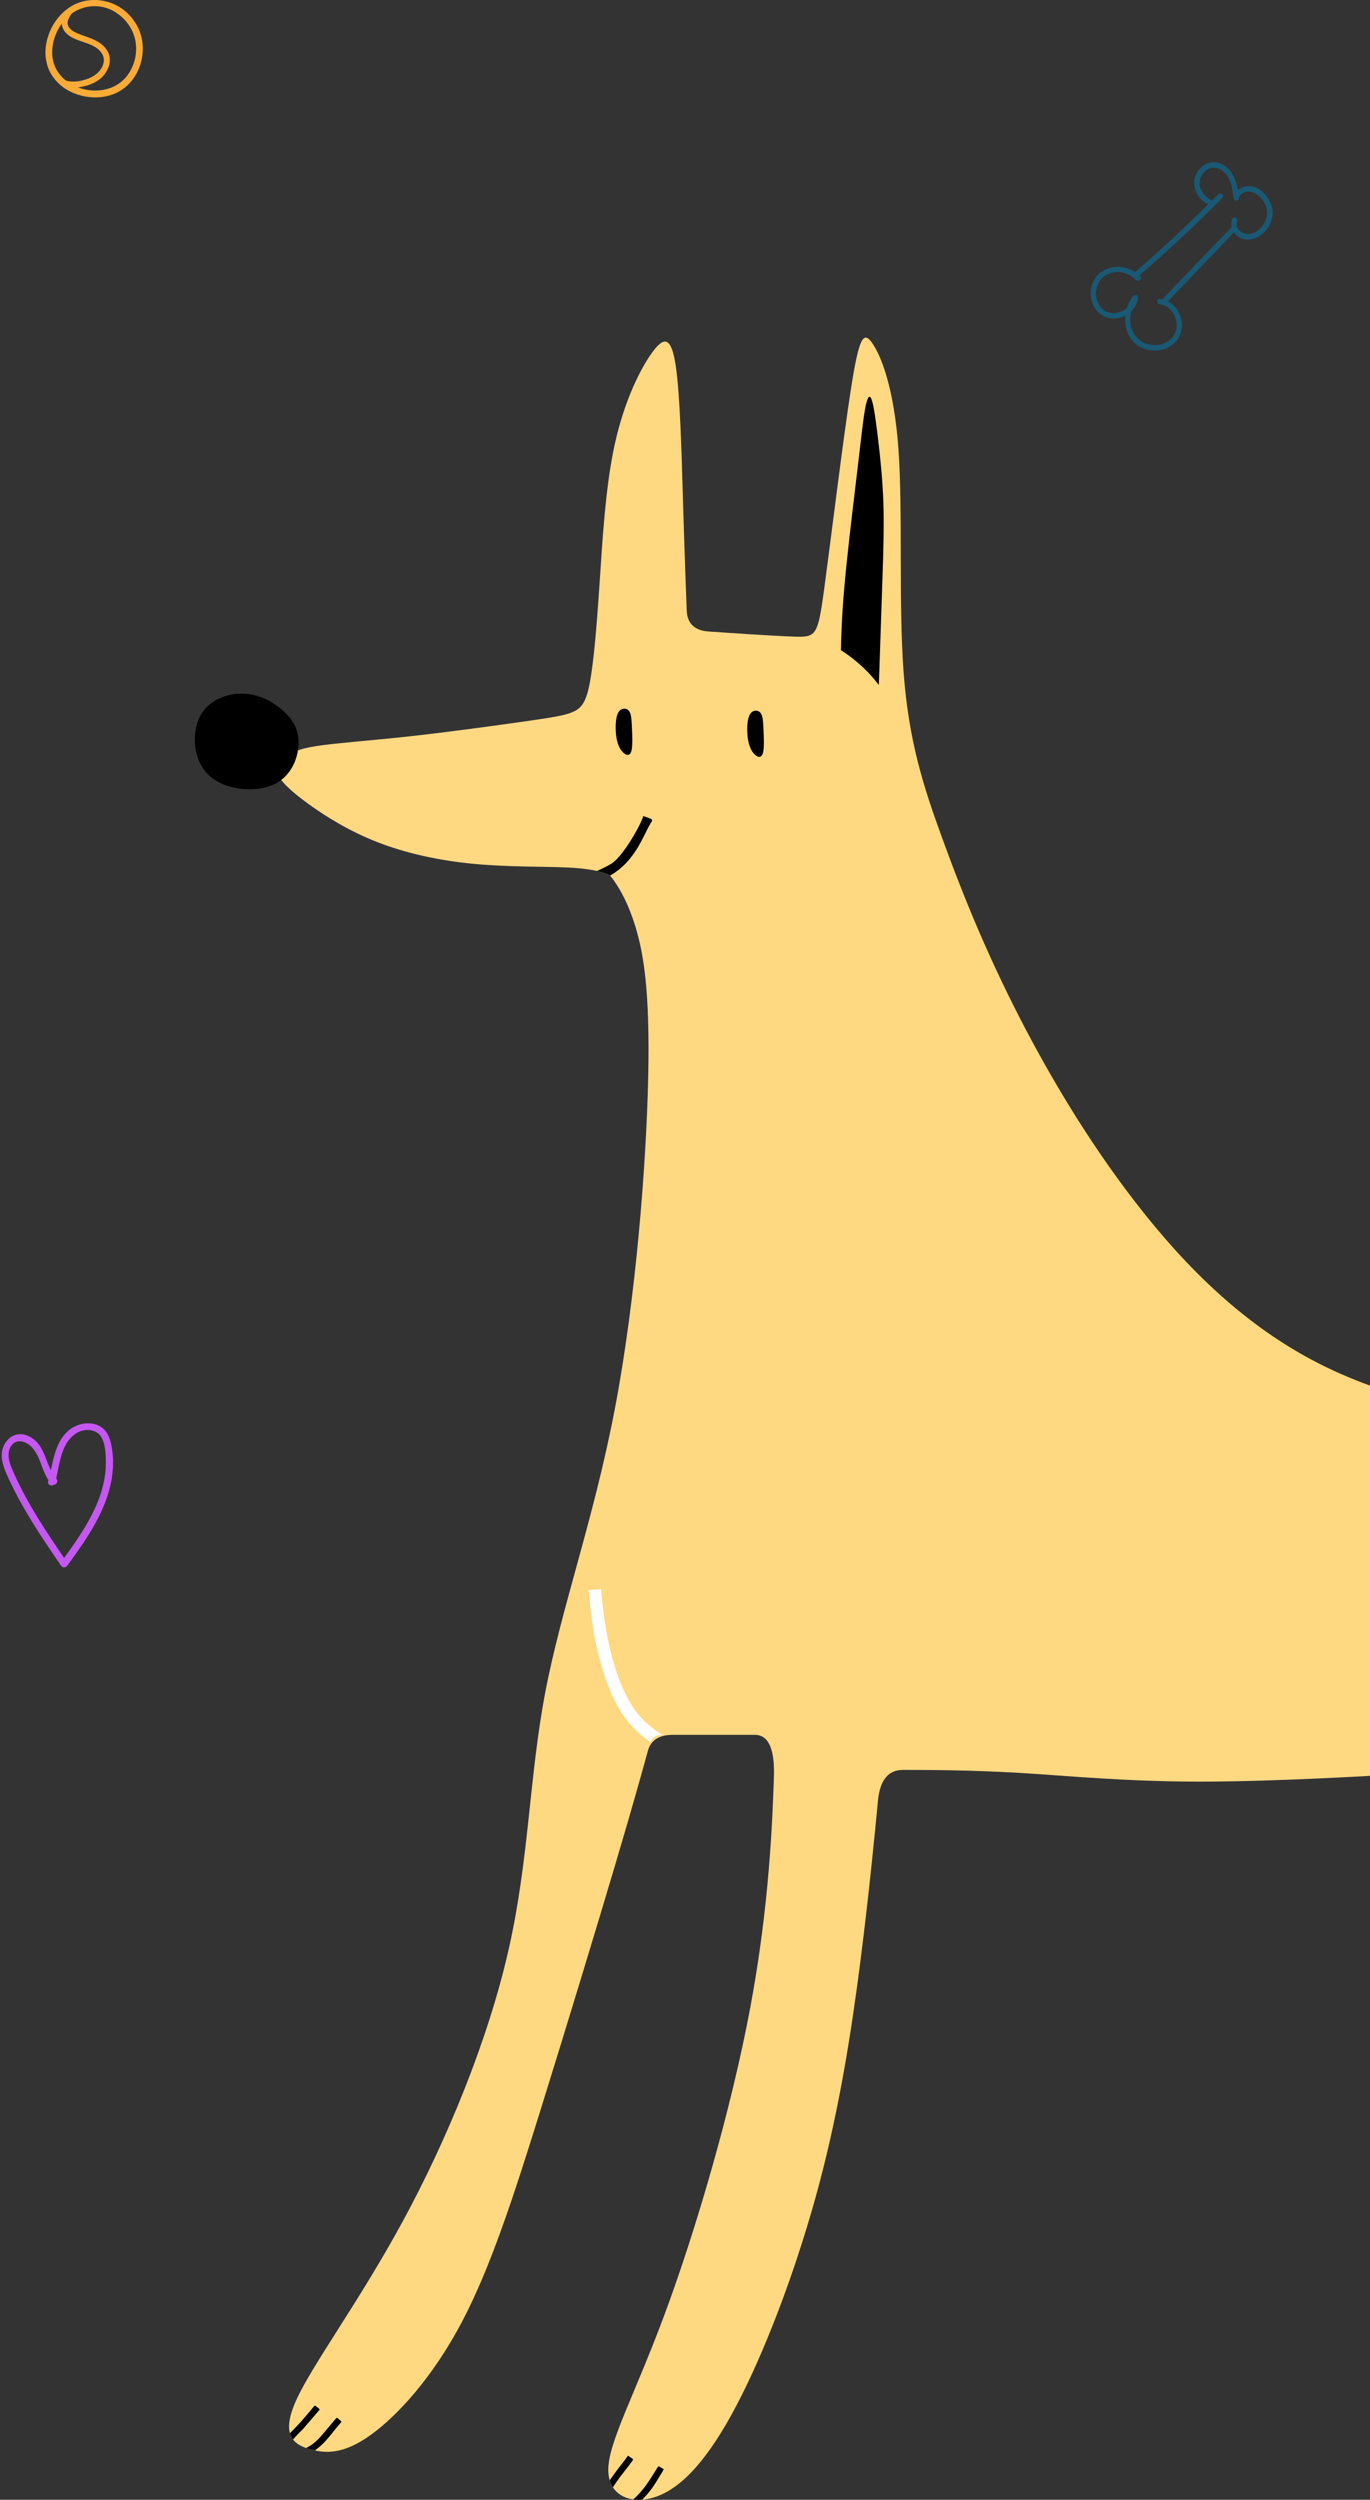 <svg width="211" height="385" viewBox="0 0 211 385" fill="none" xmlns="http://www.w3.org/2000/svg">
<rect x="0" y="0" width="211" height="385" fill="#333333" stroke="none"/>
<g clip-path="url(#clip0_35_593)">
<path fill-rule="evenodd" clip-rule="evenodd" d="M81.043 111.074C76.529 111.721 69.192 112.734 63.041 113.409C56.891 114.084 51.924 114.421 48.934 114.872C45.944 115.323 44.928 115.885 44.024 116.56C43.122 117.235 42.331 118.023 42.783 119.204C43.236 120.386 44.928 121.961 47.58 123.875C50.232 125.789 53.844 128.038 58.188 129.726C62.535 131.414 67.613 132.54 72.973 133.045C78.335 133.552 83.977 133.439 87.476 133.609C90.975 133.779 92.329 134.228 93.063 134.454C93.796 134.678 93.91 134.678 94.642 135.747C95.376 136.817 96.73 138.955 97.916 142.893C99.102 146.832 100.117 152.57 99.834 165.822C99.552 179.073 97.971 199.835 94.699 216.968C91.425 234.102 86.46 247.606 83.977 260.659C81.493 273.712 81.493 286.317 78.333 300.272C75.173 314.226 68.852 329.531 62.081 342.023C55.31 354.514 48.085 364.192 45.602 369.706C43.118 375.22 45.377 376.57 47.86 377.245C50.343 377.92 53.052 377.92 57.114 374.995C61.177 372.069 66.595 366.217 71.11 357.665C75.625 349.113 79.237 337.859 83.3 324.805C87.362 311.752 91.877 296.896 94.812 286.994C97.747 277.092 99.102 272.14 99.779 269.664C100.23 268.013 101.509 267.188 103.616 267.188H116.258C118.365 267.188 119.343 269.363 119.193 273.714C118.968 280.241 118.516 293.294 115.581 309.05C112.645 324.805 107.228 343.26 102.489 356.089C97.749 368.917 93.685 376.119 93.685 380.396C93.685 384.673 97.747 386.023 101.812 384.222C105.874 382.421 109.939 377.469 114.226 368.917C118.516 360.365 123.03 348.212 126.191 336.282C129.351 324.353 131.157 312.65 132.512 302.072C133.866 291.495 134.77 282.042 135.22 277.316C135.521 274.165 136.8 272.59 139.057 272.59C142.443 272.59 149.216 272.59 156.891 273.041C164.566 273.492 173.143 274.391 184.88 274.391C196.618 274.391 211.516 273.492 218.966 273.041C223.932 272.74 226.491 274.691 226.641 278.892C226.866 285.195 227.318 297.797 227.318 310.852C227.318 323.908 226.866 337.41 225.512 348.888C224.158 360.367 221.899 369.82 221.899 374.771C221.899 379.721 224.156 380.172 226.414 379.723C228.672 379.272 230.929 377.922 233.412 372.97C235.895 368.018 238.604 359.466 239.733 347.312C240.862 335.158 240.41 319.404 240.41 306.8C240.41 294.196 240.862 284.744 241.087 280.016C241.237 276.866 242.967 275.291 246.279 275.291H266.143C269.454 275.291 271.335 277.841 271.787 282.943C272.464 290.596 273.818 305.9 274.045 319.404C274.27 332.909 273.368 344.612 271.787 353.165C270.207 361.717 267.949 367.12 267.272 370.72C266.595 374.322 267.497 376.121 268.853 376.796C270.207 377.471 272.014 377.021 274.722 374.546C277.43 372.07 281.043 367.569 283.976 360.592C286.912 353.614 289.168 344.161 290.297 332.233C291.426 320.304 291.426 305.9 290.749 291.271C290.072 276.641 288.718 261.787 287.364 249.182C286.009 236.578 284.655 226.225 283.751 221.048C282.849 215.872 282.397 215.872 275.624 216.771C268.851 217.671 255.76 219.472 242.216 219.023C228.672 218.572 214.676 215.872 203.164 210.02C191.651 204.169 182.622 195.166 174.947 185.262C167.272 175.36 160.952 164.556 156.098 154.879C151.245 145.201 147.86 136.649 145.038 128.883C142.216 121.118 139.96 114.14 139.169 103.563C138.379 92.984 139.056 78.805 138.379 69.24C137.702 59.675 135.67 54.723 134.316 52.811C132.962 50.897 132.285 52.023 131.042 60.013C129.801 68.003 127.995 82.857 126.98 90.397C125.964 97.936 125.739 98.162 122.352 98.049C118.966 97.936 112.42 97.487 109.146 97.261C106.964 97.111 105.835 96.023 105.761 93.996C105.647 90.959 105.422 84.881 105.197 77.341C104.972 69.802 104.745 60.799 104.068 56.298C103.391 51.797 102.262 51.797 100.456 54.273C98.65 56.749 96.166 61.701 94.7 68.339C93.233 74.978 92.782 83.306 92.331 90.057C91.879 96.81 91.428 101.987 90.863 105.025C90.299 108.063 89.622 108.964 88.436 109.554C87.251 110.144 85.558 110.427 81.043 111.074Z" fill="#FFD982"/>
<path fill-rule="evenodd" clip-rule="evenodd" d="M37.218 106.825C34.8 106.825 31.996 107.873 30.736 110.459C29.474 113.045 29.755 117.168 32.207 119.439C34.66 121.71 39.284 122.129 42.124 120.837C44.962 119.545 46.013 116.539 45.979 114.268C45.944 111.997 44.824 110.459 43.246 109.167C41.668 107.875 39.637 106.827 37.219 106.827L37.218 106.825Z" fill="black"/>
<path fill-rule="evenodd" clip-rule="evenodd" d="M95.007 110.289C94.761 111.205 94.761 112.804 95.007 113.948C95.253 115.091 95.744 115.777 96.204 116.088C96.663 116.399 97.088 116.334 97.269 115.565C97.45 114.798 97.384 113.327 97.334 112.216C97.285 111.106 97.253 110.355 97.072 109.863C96.891 109.374 96.563 109.144 96.154 109.144C95.744 109.144 95.253 109.372 95.007 110.288V110.289Z" fill="black"/>
<path fill-rule="evenodd" clip-rule="evenodd" d="M115.27 110.595C115.024 111.511 115.024 113.11 115.27 114.253C115.517 115.397 116.008 116.083 116.467 116.394C116.926 116.705 117.351 116.639 117.532 115.871C117.713 115.104 117.647 113.633 117.598 112.522C117.548 111.412 117.516 110.661 117.335 110.169C117.154 109.68 116.826 109.45 116.417 109.45C116.008 109.45 115.517 109.678 115.27 110.593V110.595Z" fill="black"/>
<path fill-rule="evenodd" clip-rule="evenodd" d="M100.192 268.301C100.512 267.484 100.901 267.267 102.038 267.209C101.358 266.772 100.61 266.258 100.149 265.857C99.242 265.067 99.22 265.069 98.361 264.107C97.857 263.543 97.279 262.646 96.903 261.993C96.327 260.997 95.854 259.897 95.409 258.761C94.496 256.432 93.871 253.795 93.403 251.319C93.061 249.511 92.761 246.941 92.589 245.031C92.573 244.854 92.6 244.771 92.529 244.748H92.392C92.368 244.752 92.339 244.755 92.309 244.76L90.652 244.909L91.113 249.203C91.155 249.529 91.216 249.903 91.263 250.243C91.629 252.909 92.481 256.34 93.396 258.876C93.61 259.471 93.835 260.03 94.073 260.61C94.33 261.241 94.925 262.449 95.255 262.997C95.333 263.126 95.388 263.231 95.468 263.363C95.553 263.504 95.618 263.602 95.702 263.741C95.9 264.077 96.668 265.134 96.96 265.441C97.409 265.91 97.923 266.535 98.469 266.956L99.117 267.499C99.472 267.785 99.83 268.05 100.193 268.303L100.192 268.301ZM215.086 273.271C216.07 273.212 216.989 273.158 217.835 273.106L215.669 273.209C215.483 273.23 215.316 273.235 215.084 273.235V273.271H215.086ZM224.154 272.947C225.482 273.131 226.054 273.677 226.331 274.935C226.407 274.935 226.483 274.935 226.554 274.941C227.284 275.001 228.036 275.011 228.777 275.07C230.599 275.213 232.272 275.402 234.073 275.637C236.542 275.961 238.983 276.323 241.447 276.636C241.893 275.292 243.012 275.291 246.277 275.291H250.173V275.261C249.421 275.261 248.558 275.301 247.821 275.261L245.598 275.132C244.135 275.063 242.732 274.833 241.346 274.681C240.146 274.55 238.398 274.283 237.212 274.112C236.51 274.011 235.853 273.926 235.145 273.827L229.851 273.226L227.103 273.043C226.857 273.044 226.74 273.009 226.524 273.009L224.815 272.979C224.576 272.979 224.477 272.945 224.235 272.945H224.152L224.154 272.947Z" fill="white"/>
<path fill-rule="evenodd" clip-rule="evenodd" d="M44.662 374.753C44.767 375.121 44.926 375.434 45.128 375.704C45.392 375.411 45.664 375.138 45.871 374.903C46.093 374.652 46.358 374.416 46.603 374.175L48.911 371.491C49.044 371.323 49.143 371.24 49.242 371.091C49.134 370.93 48.689 370.603 48.51 370.483C48.253 370.655 48.023 371.033 47.794 371.289L46.39 372.931C46.114 373.203 45.938 373.442 45.657 373.719C45.376 373.998 45.018 374.355 44.662 374.753ZM47.147 377.026L47.229 376.985C47.902 376.653 48.498 376.176 49.014 375.663C49.785 374.895 51.641 372.519 51.867 372.367C52.036 372.411 52.518 372.852 52.599 372.975C52.504 373.118 52.316 373.334 52.188 373.477C52.053 373.627 51.92 373.788 51.798 373.938C50.667 375.329 49.866 376.459 48.48 377.397C48.273 377.353 48.067 377.302 47.863 377.245C47.622 377.18 47.383 377.107 47.149 377.026H47.147ZM93.906 382.001C94.027 382.399 94.191 382.755 94.397 383.075C94.829 382.388 95.39 381.626 95.578 381.377L96.563 380.11C96.747 379.866 96.886 379.705 97.061 379.451C97.215 379.228 97.444 379.003 97.513 378.745C97.244 378.565 96.992 378.38 96.719 378.199C96.038 379.212 95.377 379.926 94.863 380.665L94.071 381.759C94.023 381.828 93.968 381.909 93.906 381.999V382.001ZM97.488 384.936C97.797 384.761 98.002 384.487 98.29 384.201C99.819 382.678 101.168 380.023 101.416 379.841C101.565 379.88 101.673 379.961 101.817 380.05C101.976 380.147 102.058 380.188 102.208 380.267C102.146 380.532 101.859 380.939 101.718 381.176C100.695 382.876 100.2 383.671 98.906 384.981C98.413 385.018 97.937 385.002 97.487 384.936H97.488ZM223.099 379.085C223.404 379.389 223.755 379.588 224.134 379.709C224.003 378.36 224.078 377.19 224.379 375.768C224.439 375.483 224.507 375.324 224.507 374.983C224.205 374.958 223.913 374.827 223.592 374.801C223.386 375.227 223.104 377.081 223.104 377.717C223.104 378.129 223.094 378.602 223.103 379.087L223.099 379.085ZM226.547 379.695C226.875 379.624 227.204 379.532 227.532 379.414C227.577 378.745 227.688 378.21 227.977 376.86C228.128 376.153 228.371 375.487 228.532 374.799C228.223 374.774 227.862 374.628 227.555 374.555L227.128 376.135C226.74 377.595 226.598 378.509 226.547 379.695ZM267.843 375.951C268.117 376.319 268.447 376.589 268.81 376.778C268.819 374.999 269.457 372.731 269.807 371.664C269.886 371.422 269.932 371.169 270.028 370.973C269.853 370.932 269.192 370.736 269.052 370.669C269.032 370.902 268.929 371.114 268.869 371.337C268.798 371.591 268.74 371.759 268.66 372.04C268.378 373.03 267.969 374.513 267.843 375.951ZM271.223 376.872C271.558 376.759 271.914 376.596 272.292 376.381C272.313 376.13 272.334 375.904 272.357 375.722C272.464 374.841 272.675 373.875 272.871 373.014C273.111 371.961 273.552 370.869 273.628 370.547C273.382 370.416 273.013 370.252 272.714 370.183L272.34 371.208C272.226 371.545 272.127 371.911 272.031 372.298C271.845 373.044 271.673 373.808 271.521 374.645C271.386 375.381 271.304 376.126 271.225 376.874L271.223 376.872Z" fill="black"/>
<path fill-rule="evenodd" clip-rule="evenodd" d="M129.544 98.86C129.644 95.338 129.869 91.877 130.363 87.051C130.858 82.225 131.62 76.03 132.143 71.598C132.666 67.165 132.948 64.493 133.259 62.855C133.57 61.215 133.91 60.608 134.249 61.549C134.587 62.489 134.927 64.979 135.266 67.863C135.605 70.748 135.945 74.026 136.057 77.518C136.17 81.01 136.056 84.713 135.915 89.025C135.773 93.335 135.605 98.254 135.463 102.352L135.355 105.491C134.883 104.899 134.376 104.275 133.781 103.644C132.862 102.672 131.732 101.686 130.574 100.855C130.218 100.601 129.86 100.361 129.514 100.133C129.523 99.71 129.532 99.286 129.544 98.862V98.86Z" fill="black"/>
<path fill-rule="evenodd" clip-rule="evenodd" d="M91.937 134.141C92.446 134.259 92.797 134.371 93.064 134.454C93.481 134.581 93.699 134.638 93.942 134.858C97.738 132.75 99.036 128.798 100.119 126.944C100.601 126.119 100.718 126.262 99.075 125.679C98.731 126.957 96.069 131.718 94.268 132.943C93.653 133.36 92.706 133.791 91.937 134.143V134.141Z" fill="black"/>
</g>
<g clip-path="url(#clip1_35_593)">
<path d="M175.599 42.547C173.532 40.331 169.383 40.622 168.26 43.682C167.781 44.984 167.959 46.577 168.794 47.699C169.643 48.848 171.053 49.278 172.422 48.945C173.901 48.585 175.092 47.394 175.27 45.843C175.311 45.497 174.791 45.275 174.558 45.552C172.464 48.1 172.915 52.574 176.284 53.737C177.708 54.236 179.419 54.014 180.624 53.072C181.829 52.13 182.267 50.621 181.925 49.153C181.555 47.532 180.295 46.203 178.625 46.037C178.091 45.981 178.105 46.826 178.625 46.868C180.117 47.02 181.131 48.516 181.213 49.942C181.309 51.604 180.076 52.837 178.502 53.1C176.872 53.377 175.243 52.629 174.504 51.119C173.723 49.527 174.024 47.491 175.133 46.134L174.421 45.843C174.271 47.214 172.915 48.156 171.615 48.225C170.109 48.294 169.027 47.117 168.835 45.677C168.643 44.195 169.355 42.713 170.779 42.159C172.217 41.591 173.929 42.007 174.983 43.142C175.353 43.53 175.928 42.949 175.572 42.547H175.599Z" fill="#195974"/>
<path d="M175.407 42.505C179.83 38.669 184.115 34.667 188.25 30.498C188.634 30.124 188.045 29.529 187.662 29.903C183.527 34.057 179.241 38.06 174.819 41.91C174.408 42.256 174.997 42.852 175.407 42.505Z" fill="#195974"/>
<path d="M179.556 46.743C183.102 43.045 186.648 39.334 190.194 35.636C190.564 35.248 189.975 34.653 189.606 35.041C186.059 38.738 182.513 42.45 178.967 46.148C178.597 46.535 179.186 47.131 179.556 46.743Z" fill="#195974"/>
<path d="M189.757 33.794C189.346 34.944 190.058 36.204 191.126 36.689C192.372 37.257 193.81 36.675 194.727 35.747C195.726 34.736 196.274 33.212 195.877 31.814C195.521 30.526 194.494 29.252 193.207 28.808C191.92 28.365 190.345 28.988 189.976 30.373C190.25 30.415 190.523 30.443 190.784 30.484C190.619 28.905 190.373 27.202 189.209 26.025C188.223 25.014 186.731 24.626 185.485 25.402C184.348 26.108 183.719 27.465 183.979 28.795C184.239 30.207 185.348 31.288 186.662 31.744C187.169 31.925 187.388 31.108 186.881 30.941C185.896 30.595 185.06 29.778 184.814 28.739C184.567 27.687 185.101 26.565 186.046 26.052C187.073 25.512 188.182 26.025 188.853 26.87C189.661 27.881 189.825 29.252 189.962 30.484C190.003 30.927 190.647 31.08 190.77 30.595C191.112 29.265 192.714 29.307 193.618 29.958C194.658 30.72 195.384 32.105 195.083 33.406C194.809 34.625 193.81 35.788 192.55 36.024C191.413 36.245 190.085 35.248 190.523 34.002C190.701 33.489 189.907 33.268 189.729 33.78L189.757 33.794Z" fill="#195974"/>
</g>
<g clip-path="url(#clip2_35_593)">
<path d="M8.724 227.772C6.901 225.79 7.188 222.592 4.5 221.23C2.137 220.031 0.103 222.128 0.267 224.418C0.389 225.863 1.095 227.229 1.711 228.524C2.415 229.995 3.192 231.45 4.025 232.854C5.689 235.696 7.538 238.417 9.404 241.139C9.635 241.477 10.108 241.484 10.349 241.154C13.528 236.77 16.82 232.141 17.344 226.642C17.473 225.377 17.421 224.109 17.204 222.874C17.002 221.797 16.711 220.649 15.777 219.93C14.214 218.709 11.916 219.13 10.515 220.357C8.265 222.328 8.197 225.494 7.41 228.121C7.217 228.787 8.267 229.085 8.46 228.419C9.19 225.915 9.209 222.413 11.69 220.781C12.627 220.162 13.976 220.007 14.966 220.657C16.19 221.45 16.264 223.616 16.299 224.883C16.459 230.833 12.778 235.948 9.394 240.611L10.34 240.626C7.336 236.232 4.333 231.803 2.172 226.965C1.628 225.742 0.942 224.271 1.563 222.961C2.24 221.546 3.763 221.817 4.749 222.747C6.397 224.304 6.357 226.837 7.895 228.498C8.359 229.016 9.153 228.272 8.688 227.754L8.724 227.772Z" fill="#C458F0"/>
</g>
<g clip-path="url(#clip3_35_593)">
<path d="M21.815 5.826C21.419 4.068 20.349 2.491 18.909 1.422C16.741 -0.192 13.567 -0.501 11.171 0.851C8.973 2.091 7.48 4.434 7.091 6.908C7.077 6.982 7.067 7.06 7.057 7.134C6.862 8.64 7.134 10.2 7.933 11.501C8.661 12.684 9.765 13.618 11.023 14.197C13.614 15.39 16.906 15.333 19.198 13.518C21.446 11.739 22.433 8.599 21.812 5.829L21.815 5.826ZM19.208 12.099C15.809 15.75 8.376 13.709 8.05 8.468C7.929 6.481 8.718 4.458 10.04 2.989C12.094 0.713 15.413 0.272 17.973 2.004C19.127 2.784 20.07 3.923 20.564 5.238C21.423 7.537 20.883 10.3 19.208 12.099Z" fill="#FAAB37"/>
<path d="M10.49 1.385C10.084 2.014 9.59 2.649 9.52 3.419C9.459 4.085 9.788 4.72 10.258 5.17C11.339 6.202 12.926 6.37 14.221 7.006C14.815 7.298 15.362 7.695 15.711 8.266C16.05 8.825 16.077 9.399 15.855 10.008C15.433 11.171 14.366 11.877 13.231 12.237C12.077 12.603 10.691 12.781 9.59 12.156C9.214 11.944 8.866 12.428 9.141 12.738C9.996 13.699 11.533 13.588 12.674 13.356C13.923 13.101 15.188 12.559 16.013 11.554C16.939 10.421 17.295 8.898 16.409 7.631C15.473 6.293 13.922 5.883 12.47 5.352C11.782 5.1 10.96 4.774 10.567 4.108C10.094 3.308 10.805 2.474 11.214 1.809C11.5 1.345 10.778 0.928 10.486 1.382L10.49 1.385Z" fill="#FAAB37"/>
</g>
<defs>
<clipPath id="clip0_35_593">
<rect width="310" height="333" fill="white" transform="translate(30 52)"/>
</clipPath>
<clipPath id="clip1_35_593">
<rect width="28" height="29" fill="white" transform="translate(168 25)"/>
</clipPath>
<clipPath id="clip2_35_593">
<rect width="17.183" height="22.274" fill="white" transform="translate(0.353 219) rotate(0.907)"/>
</clipPath>
<clipPath id="clip3_35_593">
<rect width="15" height="15" fill="white" transform="translate(7)"/>
</clipPath>
</defs>
</svg>
